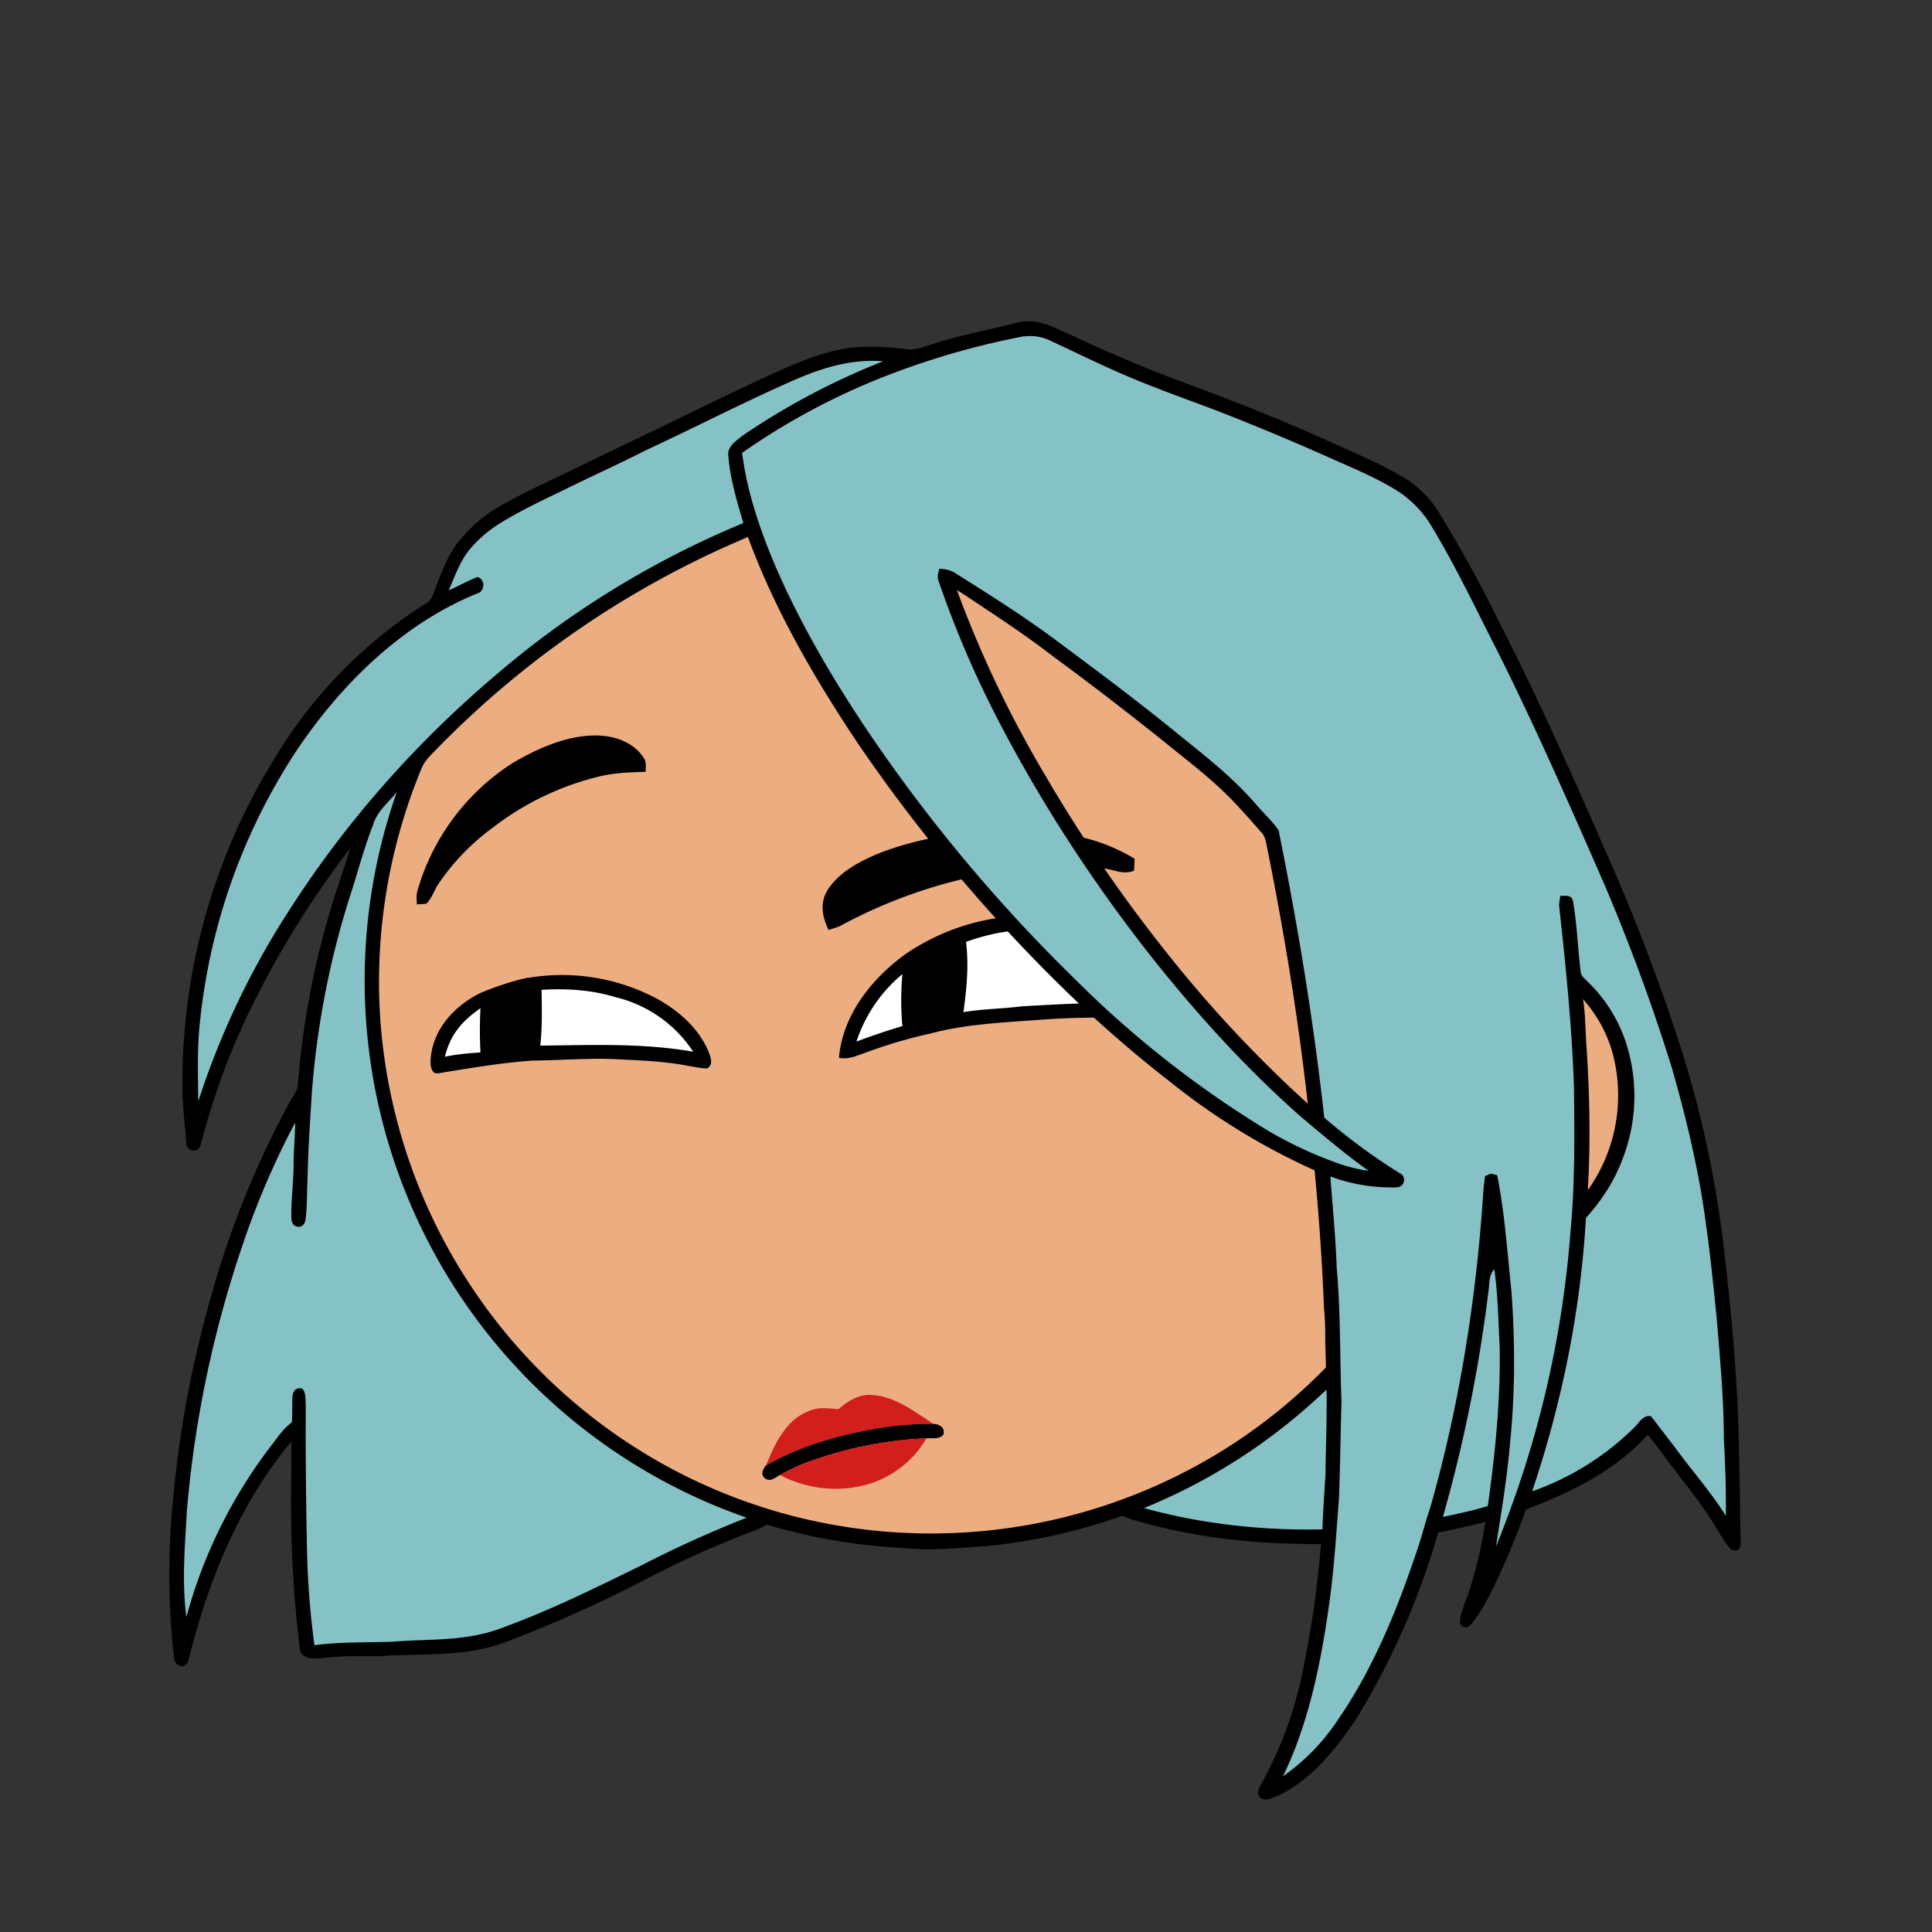 <svg xmlns="http://www.w3.org/2000/svg" viewBox="0 0 762 762" fill="none" shape-rendering="auto"><rect x="0" y="0" width="762" height="762" fill="#333333" stroke="none"/><mask id="viewboxMask"><rect width="762" height="762" rx="0" ry="0" x="0" y="0" fill="#fff" /></mask><g mask="url(#viewboxMask)"><path d="M396 164.8a224.8 224.8 0 0 1 104.8 42.4c6.2 4.9 12.5 9.4 18 15a225.4 225.4 0 0 1 71.8 149 58.5 58.5 0 0 1 50.9 42.2 71 71 0 0 1-27.6 76.5c-11 7.7-24.5 12-38 11.7-5 0-10-1.6-15-1.8-1.9 2.2-3.3 4.9-4.8 7.3A223.3 223.3 0 0 1 389 609.8c-11 .7-21.9 2-33 .7a223.7 223.7 0 0 1-178.8-342.3A223.4 223.4 0 0 1 352 163.5c14.6-1.4 29.4-.3 44 1.3Z" fill="#000"/><path fill-rule="evenodd" clip-rule="evenodd" d="M498.8 213.2A216 216 0 0 0 363 169c-13-.2-26.2 1.6-39 4a218 218 0 0 0-113.6 365.5 218.5 218.5 0 0 0 260.4 40.2c35-18.8 64.2-47.3 84.4-81.5l-3-1.6c-2.8-1.4-5.7-3-8-5-2.2-2-.3-5.8 2.7-4.7 1.5.7 3 1.6 4.4 2.4a55 55 0 0 0 59.6-3.6 64.5 64.5 0 0 0 25-69.8 53.1 53.1 0 0 0-24-31 52.6 52.6 0 0 0-47-2.8c-1.6.8-3.4 1.5-5 1.3-2.5-.2-2.8-4.2-.6-5.2 8-4 16.5-5.6 25.4-6.4a217 217 0 0 0-72-146.4c-4.4-4-8.7-8.1-13.9-11.3Zm107.6 196.2c2-1.2 1.3-5.1-1.4-5-2 0-4.2.8-6.2 1.6l-1.4.4a95.1 95.1 0 0 0-25.5 12.4c-2.2 2-2.2 4.4.1 6.2a92 92 0 0 0 5.2 2.8 36 36 0 0 1 13 9.2c-.2 1.9-2 3.4-3.4 4.5l-.2.2c-3.9 3-8.8 5-13.6 7-2.5 1-4.9 2-7.1 3.1-1.7.8-2.6 2.2-1.6 3.9 1 2 3.2 1.1 5 .5l.6-.2 5.4-2.3c5.4-2.3 11-4.5 15.4-8 2.7-2.1 5.1-5.1 5.4-8.7-.5-3.4-2.7-5.7-5.3-7.8a83 83 0 0 0-11.6-7.2l-1.1-.6c5.4-3 10.8-5.6 16.6-7.7l5-1.7a52 52 0 0 0 6.7-2.6Z" fill="#ecad80"/><g transform="translate(-161 -83)"><path d="M559 444.5c11.4-.7 22.5 0 33.2 4.3a45.7 45.7 0 0 1 26.2 23.8c1.4 3.3 3.1 7.5 2.2 11.1-3 3.2-8.5 1-12.5 1-12.7-.6-25.5-.4-38 .6-14 1-28.5 1.7-42 5.3a188 188 0 0 0-25.2 7.4c-3.7 1.2-6.8 3-11 2.2 1.4-16.8 13-31.4 26.4-41a87.3 87.3 0 0 1 40.7-14.7Z" fill="#000"/><path d="M573 450.2a54 54 0 0 1 31.9 13c4.9 4.5 8.3 10.3 10.1 16.7-16.7-2.2-34.3-.9-51 0-7.7 1-15.4 1-23 2.3 1.2-9.2 2.2-18.4 1-27.7 10-3.6 20.3-5.5 31-4.3Z" fill="#fff"/><path d="M369.2 468.7a79.8 79.8 0 0 1 50.9 8.2c8.7 4.8 16.9 12 20.6 21.5.7 2 1.6 4.5-.7 6-2.7 0-5.4-.7-8-1.1-9.4-1.8-19.4-2.1-29-2.6-10.7-.4-21.3.5-32 .6-12.5.9-24.8 3-37 5-2.5.6-3.2-2.4-3.2-4.2.2-12.4 9.1-22.3 19.8-27.5 6-2.5 12.2-4.6 18.6-6Z" fill="#000"/><path d="M516.9 467.3c-.6 7-.6 13.5 0 20.4a278 278 0 0 0-18.1 6.1 58 58 0 0 1 18-26.5ZM374.6 473.4c9.9-.6 19.7 0 29.2 2.9a50.8 50.8 0 0 1 30.6 21.5c-20.2-3.5-40-2.6-60.3-2.4.8-7.4.6-14.7.5-22ZM350.5 480.6c-.3 5.8-.3 11.6 0 17.5-4.7.3-9.4.7-14 1.7 1.6-7 5.1-12.1 10.6-16.6l3.4-2.6Z" fill="#fff"/></g><g transform="translate(-161 -83)"><path d="M397 373.1c6.9.2 14.2 2.9 18 9 1 1.4.6 3.6.7 5.3-6.3.2-12.5.4-18.6 1.9a112 112 0 0 0-41.7 20.1 90 90 0 0 0-22 23c-1.3 2.3-2.3 5.1-4.2 7-1.2.2-2.6.2-3.8.3 0-1.8-.3-3.4.2-5.2a88.7 88.7 0 0 1 38-50.8c10-5.8 21.8-11 33.5-10.6ZM578.5 411.7a71.4 71.4 0 0 1 30 10l-.2 4.7c-4 1.6-7.3-.1-11.3-.8-6.8-1.2-13.9-1.2-20.8-1a197.5 197.5 0 0 0-84 23.7c-1.4.6-3 1-4.4 1.5-2.6-5.4-3.6-11-.1-16.2 5-7.6 15.2-12.4 23.6-15.4 21.3-7.4 44.9-9 67.2-6.5Z" fill="#000"/></g><g transform="translate(-161 -83)"><path d="M505 633.2c9 .5 16.9 6.7 24.1 11.4-13-.2-26.3 2.1-39 5.5-9.4 2.6-18.6 6-27 11 3.2-8.1 7.8-18.1 16.6-21.4 4-2 7.7-1.2 12-.9 3.8-3.3 8-6 13.3-5.6Z" fill="#D31E1E"/><path d="M529.1 644.6c2.5.1 4.7 1.4 4 4.2-1.5 2-4.5 1.3-6.7 1.5a155 155 0 0 0-43.8 8.3 73.8 73.8 0 0 0-14 6.2c-2 1-3.3 2.6-5.6 1.5-2.2-1.6-1.2-3.5 0-5.2 8.6-5 17.7-8.4 27.1-11 12.7-3.4 26-5.7 39-5.5Z" fill="#000"/><path d="M526.4 650.3a39.8 39.8 0 0 1-24.5 18.5 47 47 0 0 1-33.2-4c4.4-2.6 9-4.5 13.9-6.2a155 155 0 0 1 43.8-8.3Z" fill="#D31E1E"/></g><g transform="translate(-161 -83)"></g><g transform="translate(-161 -83)"></g><g transform="translate(-161 -83)"><path fill-rule="evenodd" clip-rule="evenodd" d="M570 210c4 .7 7.6 2.5 11.3 4.2l3.2 1.4a559.3 559.3 0 0 0 46.4 19.4 863.2 863.2 0 0 1 61.7 25.4c8.5 3.8 17.4 7.7 25 12.9 4.6 3.4 8.6 7.7 11.4 12.7a475.6 475.6 0 0 1 22.4 40.6c15 29.2 28.5 59.2 41.6 89.3a778 778 0 0 1 31.4 81.8 424 424 0 0 1 16.1 74.3c2.8 23 5 46.1 6 69.3.5 17 .8 33.8 1 50.8-.4 2.4-1.3 2.6-3.5 2.2-1.7-1.6-3-3.7-4.3-5.8a177.3 177.3 0 0 0-13.5-19.6l-6.7-8.8c-2.8-3.8-5.6-7.6-8.6-11.2-13.3 14.5-30 22.5-48.1 29.5-3 8.6-6.4 17-10.2 25.2-3.1 6.8-6.5 14-11.2 19.8-1.3 1.8-3.7 2-4.6-.2 0-2.4.8-4.8 1.7-7l.1-.6c4-10.4 6.5-21.4 8.3-32.4-6.2 1.7-12.5 3-18.7 4.3a296.6 296.6 0 0 1-31.9 72.8c-7.9 12-17.9 24.6-31.1 30.9-.3 0-.6.2-.8.3-2 .9-4.5 2-6.3.5-1.7-1.6-.6-3.8.4-5.5a153 153 0 0 0 17-48A387 387 0 0 0 682 692c-25.3.1-50.2-2.4-74.5-9.7a31 31 0 0 1-6.8-3.1l.8-3.7A219 219 0 0 0 684 623l-.3-10.7c0-4.4 0-8.9-.5-13.3-.7-18.1-2-36.3-3.7-54.4a263.6 263.6 0 0 1-57.7-35.5c-10.1-7.8-19.8-16.1-29.3-24.7a637.2 637.2 0 0 1-93-108c-17-25.4-33-52.9-43.5-81.6a373.2 373.2 0 0 0-124.2 85.1c-1.9 1.9-3.6 3.8-4.6 6.3a220.4 220.4 0 0 0-16.5 93.8 218.5 218.5 0 0 0 148.4 196.7c3.2.6 5.9 4.6 4.2 7.6-1.4 1-3.1 1.7-4.8 2.4a381.5 381.5 0 0 0-45.3 20.5 530.8 530.8 0 0 1-54.2 24c-11.7 4-23.6 4.2-35.6 4.5-4.1.1-8.3.2-12.5.5h-6.6c-3.8 0-7.7 0-11.4.3l-1.1.1-1 .1c-2.4.2-4.7.5-7 .4-2.2-.2-4.5-1.6-4.6-4.1-1.1-9.3-2-18.6-2.5-28-1-14.2-1-28.6-.8-43v-10.5c-20.7 25-32.7 54.8-40.5 86.1-.3 1.5-1.1 2-2.5 2.7-2.2-.6-3-1.4-3.3-3.7a296.4 296.4 0 0 1 0-65.6c2.5-26 7.5-51.7 14.7-76.8a360.4 360.4 0 0 1 31.5-77.5c1-1.5 2-3.1 2.6-4.8a329.6 329.6 0 0 1 16.2-80.3l4.7-14.3a371.8 371.8 0 0 0-36.8 58.3 277.3 277.3 0 0 0-22.1 58.1c-.4 1.4-1 3-2.6 3-1.7.3-3.2-1-3.3-2.7l-.3-4c-.5-5-1-10-1.2-15A243 243 0 0 1 270 381a184.2 184.2 0 0 1 59-60c2-1.1 2.7-2.9 3.3-4.8l.8-2.2.3-.7c2.2-5.7 4.6-11.8 8.4-16.6 3.7-4.5 8.1-8.8 13-12 7.2-4.5 15-8.3 22.8-12a1004.5 1004.5 0 0 0 18.6-9l14.6-7 22.2-10.7c10.8-5.3 21.6-10.5 32.6-15.5 9.3-4.3 18.4-8.1 28.5-10 8-1.2 16.3-.8 24.2.2 2.6.4 5-.2 7.5-1 9.3-3.2 18.8-5.3 28.4-7.5l4.2-1c3.8-1 7.4-2 11.8-1.2Zm2.8 129.2 4.8 3.6a1317.2 1317.2 0 0 1 48.7 37.7c6.3 5 12.5 10 18.4 15.8 3.3 3.2 6.4 6.7 9.4 10l4 4.6c1.7 1.5 2.1 3.5 2.5 5.6 6.8 33.7 12.4 67.7 16.2 101.8a494.5 494.5 0 0 1-55.6-59.5 583.7 583.7 0 0 1-47.6-69.4 441.4 441.4 0 0 1-35.2-73.7l3.3 2.1c10.5 7 21 13.8 31.1 21.4ZM799.9 515a57.5 57.5 0 0 0-14.7-39c.8 4.6 1 9.2 1.2 13.8l.2 4.2c1.4 19.8 1.8 39.8.6 59.6a65.5 65.5 0 0 0 12.7-38.6Z" fill="#000"/><g fill="#85c2c6"><path d="M565 215.7a18 18 0 0 1 9.9 1.5c10.6 4.9 21.4 10.3 32.2 14.8 11.2 4.7 22.5 8.7 33.9 13 15.4 6 30.7 12.4 45.9 19.2 9 4 17.7 7.6 26 12.9a43 43 0 0 1 13.4 14.6c9.5 15.9 17.1 32.1 25.5 48.5 15 30 28.4 60.6 41.8 91.2a759.1 759.1 0 0 1 26.9 73.1c5.7 20 10.6 40.4 13.3 61 1.8 12.5 3 25 4.3 37.5 1.3 16 2.8 31.8 2.8 47.8.6 10 .9 20 .8 30.1-6-9.6-13.2-17.6-19.9-26.8l-9.6-12.5c-3.2-.8-4.9 2.9-6.9 4.7a108.5 108.5 0 0 1-40 24.9c11.7-34.9 19.1-71 21.2-107.8 6-6.7 11-14.2 14.2-22.6a68.6 68.6 0 0 0 2-45.3A59 59 0 0 0 787 470c-1.2-1.3-2.5-2-2.6-4-1.1-9.1-1.4-18.5-3-27.6-.7-2.7-2.8-1.9-5-2.1-.2 1.5-.6 3-.4 4.5 2.6 23.6 5 47.4 5.8 71.2.2 19 .4 38-1.4 57A408 408 0 0 1 751 693c2.2-13.7 4.4-27.2 5.6-41 2-20 2-40 .5-60-1.6-15.1-2.6-30.5-5.6-45.5l-2.5-.6-2.3 1-.6 5.1c-2.7 42.5-9.4 85.1-21.1 126-2.1 6-3.5 12.2-5.7 18.2-7.5 22.4-17 45.3-30.4 64.8a83.3 83.3 0 0 1-21.9 22.6c10.6-21.7 15.4-46.9 18.6-70.6 1.7-13 2.5-26 3.5-39 .5-12.7.6-25.3 1-38-.7-17.6-.3-35.5-1.9-53-.4-12-1.6-24-2.5-36a69 69 0 0 0 26.4 4.3c2.8-.2 3.8-4.2 1.1-5.5-10.5-6.5-20.5-13.9-29.9-22-4.2-38-10.4-75.7-18-113.3-2.6-3.8-6.2-7-9.2-10.6-9.5-10.9-20.5-19.3-31.6-28.3-15.2-12.4-30.8-24-46.5-35.7-12.7-9.5-26-17.9-39.5-26.4-2.3-1.6-4.2-2-7-2.2-.5 1.8-1 3.3-.2 5.2a403.3 403.3 0 0 0 25.9 59.3c16.6 31.3 36.2 61 58.1 88.8 17.9 22.5 37 43.6 58.5 62.6 8.8 7.4 17.6 14.9 27 21.6-3.7-.5-7.4-1.4-11-2.6a161 161 0 0 1-28.1-12.9 404.5 404.5 0 0 1-76.3-59.7 628.3 628.3 0 0 1-83.6-100.4c-13-19.6-25-40.1-34.4-61.6-6.3-14.6-11.7-30.1-13.7-46a269.6 269.6 0 0 1 55.9-30 312.4 312.4 0 0 1 55.4-16Z"/><path d="M509.3 225.5a282.6 282.6 0 0 0-55.4 29.3c-2.4 2-5.5 3.8-5.7 7.2.6 9.2 3.4 18.6 6 27.3a363 363 0 0 0-98.3 60.5c-31.4 26.7-59 58-81.2 92.8a318.1 318.1 0 0 0-35.5 74.8c-.1-9.1-.4-18.3.3-27.4a239 239 0 0 1 37.7-109.8c17.8-26.9 42.4-51.3 72.7-63.4 2.4-1.3 2.4-5.4-.6-6.2-3.9 1.5-7.5 3.6-11.3 5.2 2.3-5.3 4.4-11.3 8-15.8a50 50 0 0 1 11.7-10.3c8-5 17-9.3 25.6-13.4 10.7-5.3 21.6-10.2 32.2-15.6 19.8-9.2 39.3-19.3 59.2-28 11.1-4.8 22.4-8.2 34.6-7.2Z"/><path d="M317.5 395.4a224.3 224.3 0 0 0 138 286.2 447 447 0 0 0-41.3 18.7c-18.8 9.2-36.9 18.2-56.7 25.3-14 4.9-27.1 3.7-41.5 4.9-10.4.4-20.7 0-31 1.4a342 342 0 0 1-3-42.9 1996 1996 0 0 1-.4-51.9c-.2-2 .2-5-1.5-6.5-2.2-.3-3.1.5-3.7 2.6-.3 3.6 0 7.2-.3 10.8-3.4 2.5-5.5 5.8-8 9a194.7 194.7 0 0 0-33.6 67.8c-1.8-14-.6-27.6.2-41.8a439 439 0 0 1 22-105 321.9 321.9 0 0 1 20.7-48.2c0 5.4-.6 10.8-.6 16.2 0 7-1 14-.9 21.1.1 1.7.4 3.3 2.3 3.7 1.9.4 3-1 3.3-2.7.7-5.3.5-10.8.8-16.1.2-11.3 1-22.7 1.7-34a339 339 0 0 1 15.9-80.2c2.7-8.6 5-17.2 8.3-25.6 1.4-5 6-8.7 9.3-12.8ZM750.4 583.6c1.4 10.4 1.6 21 2.1 31.4.3 20.6-1.8 41.5-4.7 62-5.8 1.8-11.7 3-17.7 4.3a586 586 0 0 0 18-89.3c.5-3.1 0-6 2.3-8.4ZM684.2 631c.2 11-.3 22-.4 33-.4 7.4-1 14.8-1.2 22.2-23.7.5-47.6-2.1-70.4-8.4a227.9 227.9 0 0 0 69.8-44.7l2.2-2Z"/></g></g><g transform="translate(-161 -83)"></g></g></svg>